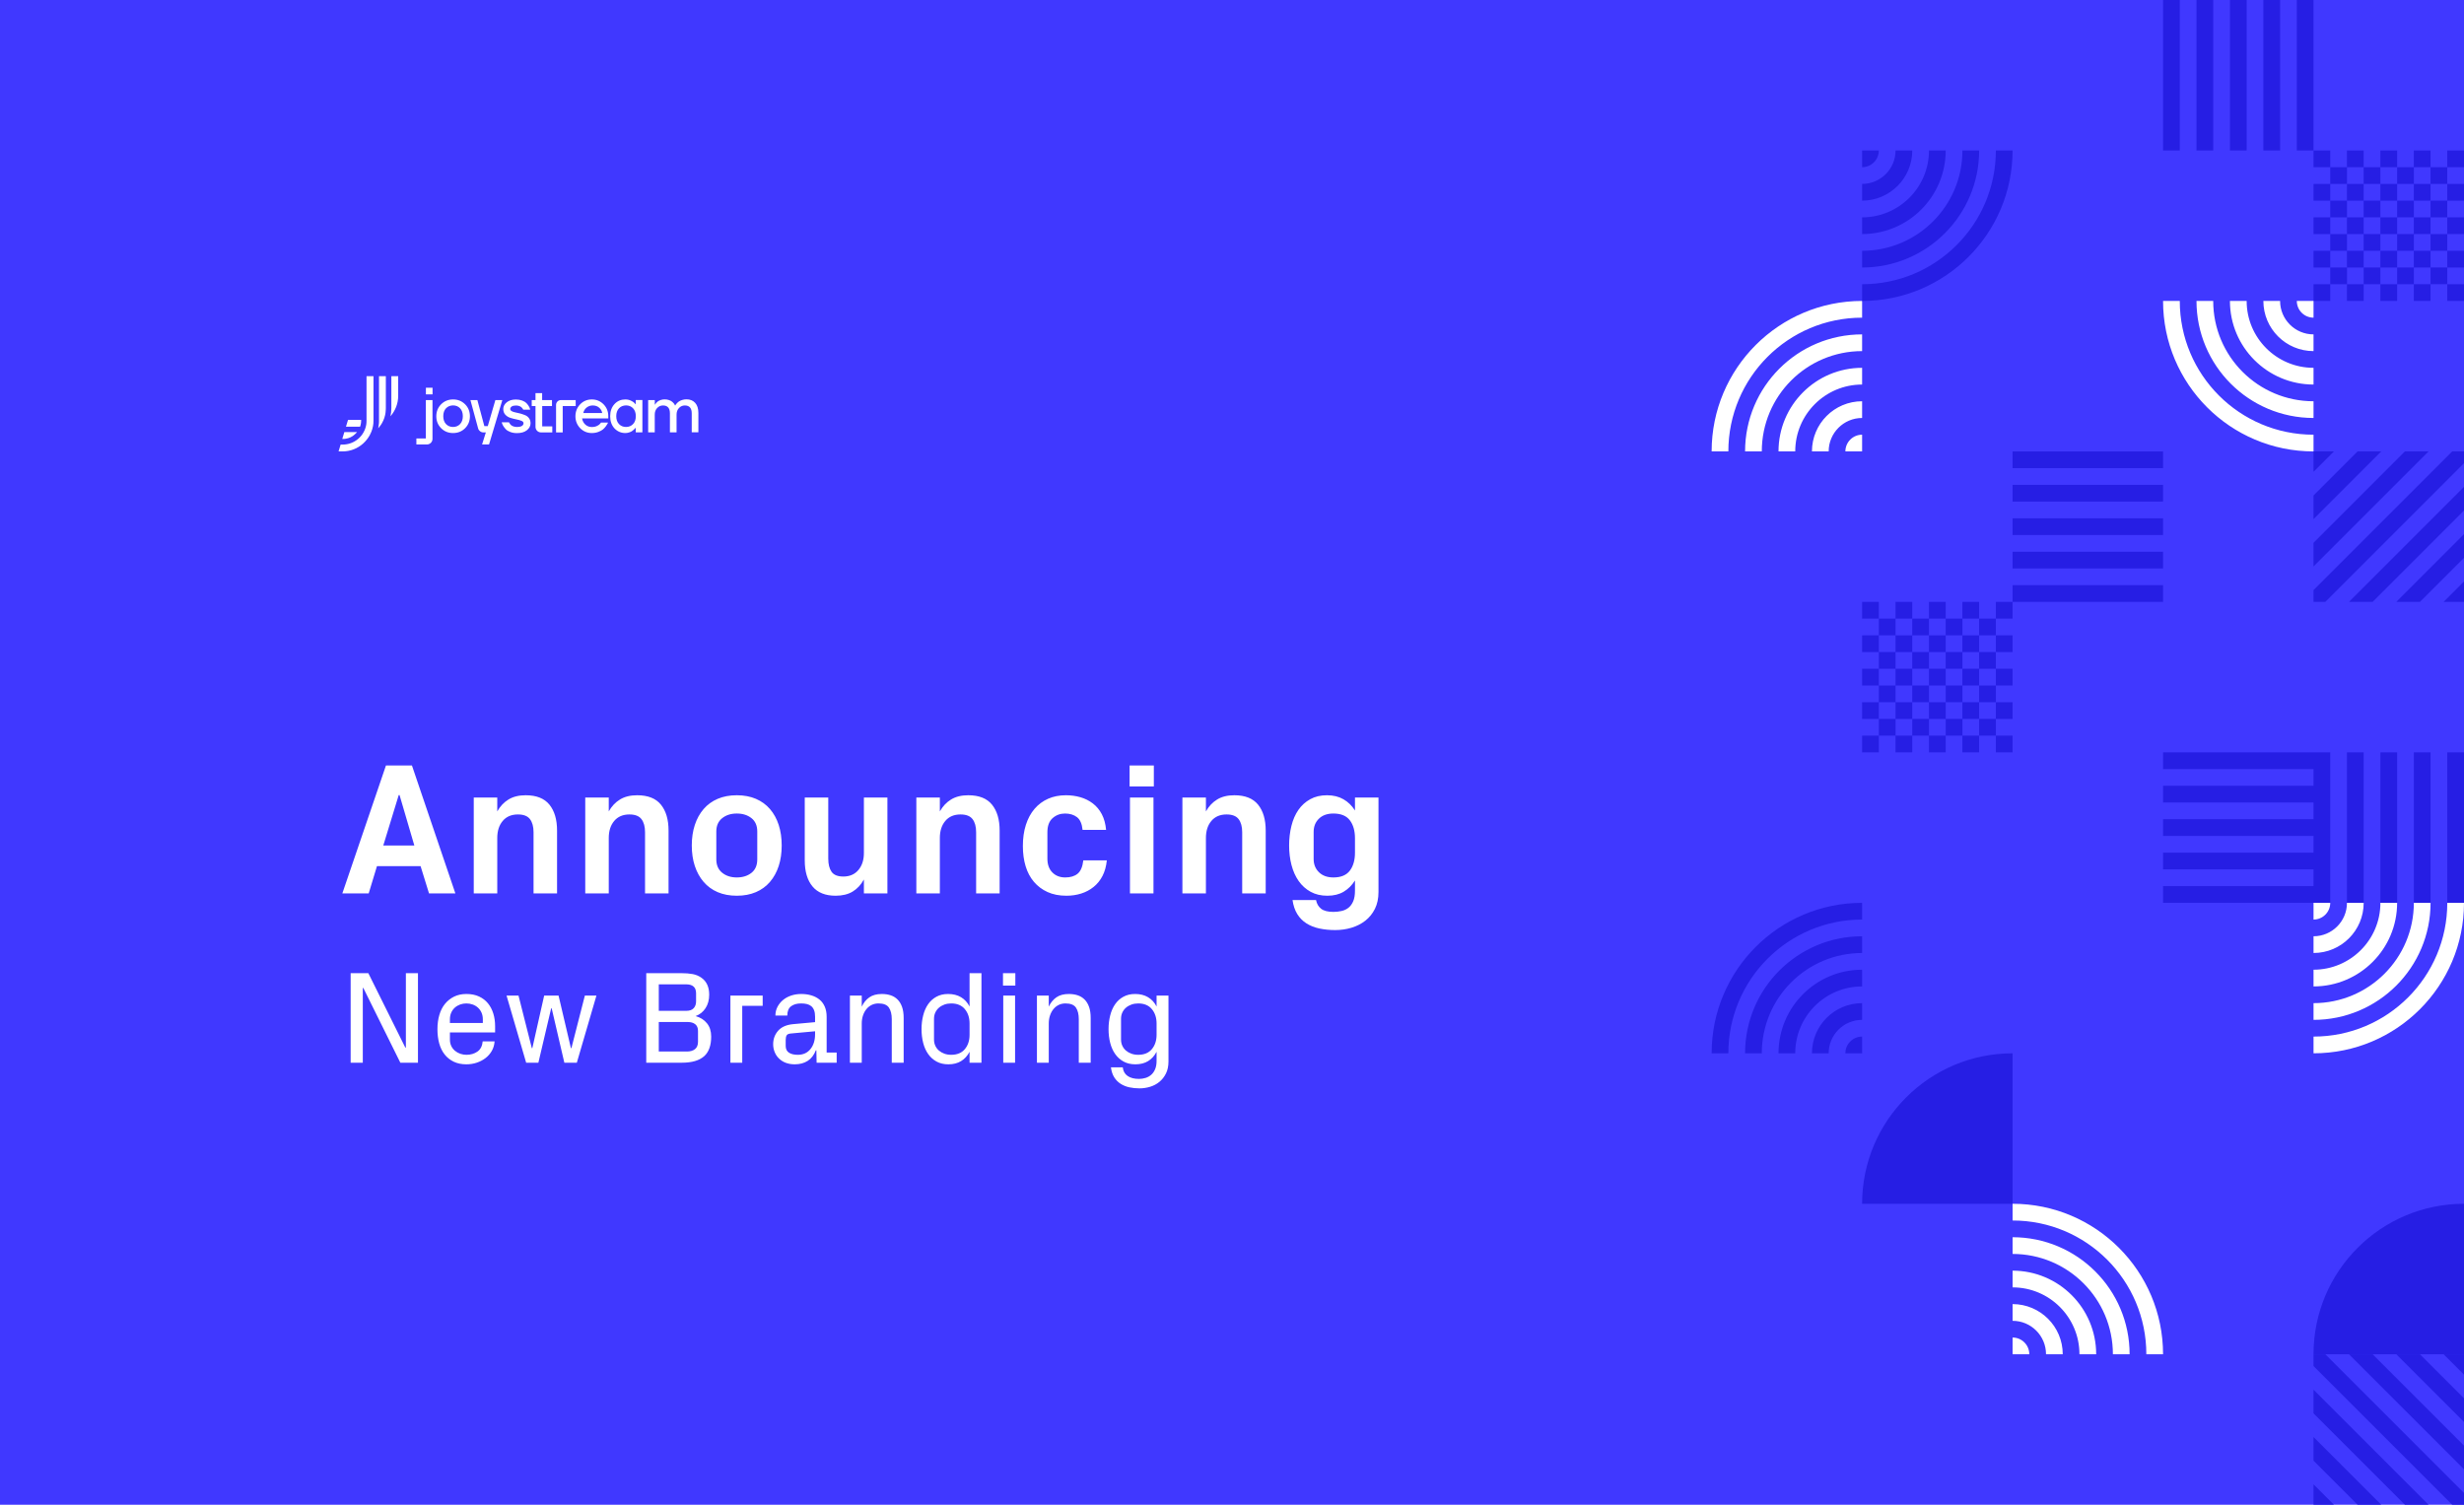 <svg xmlns="http://www.w3.org/2000/svg" width="1310" height="800" viewBox="0 0 1310 800">
  <g fill="none" fill-rule="evenodd">
    <rect width="1310" height="800" fill="#4038FF"/>
    <g transform="translate(910)">
      <path fill="#261EE4" d="M142.214 346.68L133.342 346.68 133.342 355.551 142.214 355.551 142.214 364.444 133.342 364.444 133.342 373.338 142.214 373.338 142.214 382.209 151.107 382.209 151.107 391.102 142.214 391.102 142.214 382.231 133.342 382.231 133.342 391.102 142.214 391.102 142.214 400 133.32 400 133.32 391.107 124.449 391.107 124.449 382.236 115.556 382.236 115.556 391.107 106.663 391.107 106.663 382.236 97.791 382.236 97.791 391.107 106.663 391.107 106.663 400 97.769 400 97.769 391.107 88.898 391.107 88.898 400 80 400 80 391.107 88.893 391.107 88.893 382.236 80 382.236 80 373.342 88.893 373.342 88.893 364.449 80 364.449 80 355.556 88.893 355.556 88.893 346.684 88.893 346.662 97.764 346.662 97.764 337.791 106.658 337.791 106.658 346.662 115.551 346.662 115.551 337.791 124.445 337.791 124.445 346.662 133.316 346.662 133.316 337.791 142.209 337.791 142.209 346.662 151.102 346.662 151.102 355.556 142.209 355.556 142.209 346.68 142.214 346.68zM88.893 346.658L88.893 337.786 80 337.786 80 346.68 88.893 346.68 88.893 346.658zM115.551 391.107L115.551 400 124.445 400 124.445 391.107 115.551 391.107zM142.214 373.342L142.214 364.449 151.107 364.449 151.107 373.342 142.214 373.342zM97.764 382.214L88.893 382.214 88.893 373.342 97.764 373.342 97.764 382.214zM97.786 337.786L97.786 328.893 106.658 328.893 106.658 337.786 115.551 337.786 115.551 328.893 124.445 328.893 124.445 337.786 133.338 337.786 133.338 328.893 142.209 328.893 142.209 337.786 151.102 337.786 151.102 328.893 142.209 328.893 142.209 320 133.316 320 133.316 328.893 124.445 328.893 124.445 320 115.551 320 115.551 328.893 106.658 328.893 106.658 320 97.764 320 97.764 328.893 88.893 328.893 88.893 320 80 320 80 328.893 88.893 328.893 88.893 337.786 97.786 337.786zM133.316 355.551L133.316 364.444 124.445 364.444 124.445 355.551 133.316 355.551zM115.551 355.551L115.551 346.68 124.445 346.68 124.445 355.551 115.551 355.551zM106.658 355.551L115.551 355.551 115.551 364.444 106.658 364.444 106.658 355.551zM106.658 355.551L97.786 355.551 97.786 346.68 106.658 346.68 106.658 355.551zM106.658 373.342L97.786 373.342 97.786 364.449 106.658 364.449 106.658 373.342zM115.551 373.342L115.551 382.214 106.658 382.214 106.658 373.342 115.551 373.342zM124.449 373.342L115.556 373.342 115.556 364.449 124.449 364.449 124.449 373.342zM124.449 373.342L133.32 373.342 133.32 382.214 124.449 382.214 124.449 373.342zM97.764 364.449L97.764 355.556 88.893 355.556 88.893 364.449 97.764 364.449zM160 391.107L151.107 391.107 151.107 400 160 400 160 391.107zM151.107 373.342L160 373.342 160 382.236 151.107 382.236 151.107 373.342zM160 355.551L151.107 355.551 151.107 364.444 160 364.444 160 355.551zM151.107 337.786L160 337.786 160 346.68 151.107 346.68 151.107 337.786zM151.107 320L160 320 160 328.893 151.107 328.893 151.107 320zM382.214 106.68L373.342 106.68 373.342 115.551 382.214 115.551 382.214 124.444 373.342 124.444 373.342 133.338 382.214 133.338 382.214 142.209 391.107 142.209 391.107 151.102 382.214 151.102 382.214 142.231 373.342 142.231 373.342 151.102 382.214 151.102 382.214 160 373.32 160 373.32 151.107 364.449 151.107 364.449 142.236 355.556 142.236 355.556 151.107 346.663 151.107 346.663 142.236 337.791 142.236 337.791 151.107 346.663 151.107 346.663 160 337.769 160 337.769 151.107 328.898 151.107 328.898 160 320 160 320 151.107 328.893 151.107 328.893 142.236 320 142.236 320 133.342 328.893 133.342 328.893 124.449 320 124.449 320 115.556 328.893 115.556 328.893 106.684 328.893 106.662 337.764 106.662 337.764 97.791 346.658 97.791 346.658 106.662 355.551 106.662 355.551 97.791 364.445 97.791 364.445 106.662 373.316 106.662 373.316 97.791 382.209 97.791 382.209 106.662 391.102 106.662 391.102 115.556 382.209 115.556 382.209 106.68 382.214 106.68zM328.893 106.658L328.893 97.786 320 97.786 320 106.68 328.893 106.68 328.893 106.658zM355.551 151.107L355.551 160 364.445 160 364.445 151.107 355.551 151.107zM382.214 133.342L382.214 124.449 391.107 124.449 391.107 133.342 382.214 133.342zM337.764 142.214L328.893 142.214 328.893 133.342 337.764 133.342 337.764 142.214zM337.786 97.786L337.786 88.893 346.658 88.893 346.658 97.786 355.551 97.786 355.551 88.893 364.445 88.893 364.445 97.786 373.338 97.786 373.338 88.893 382.209 88.893 382.209 97.786 391.102 97.786 391.102 88.893 382.209 88.893 382.209 80 373.316 80 373.316 88.893 364.445 88.893 364.445 80 355.551 80 355.551 88.893 346.658 88.893 346.658 80 337.764 80 337.764 88.893 328.893 88.893 328.893 80 320 80 320 88.893 328.893 88.893 328.893 97.786 337.786 97.786zM373.316 115.551L373.316 124.444 364.445 124.444 364.445 115.551 373.316 115.551zM355.551 115.551L355.551 106.68 364.445 106.68 364.445 115.551 355.551 115.551zM346.658 115.551L355.551 115.551 355.551 124.444 346.658 124.444 346.658 115.551zM346.658 115.551L337.786 115.551 337.786 106.68 346.658 106.68 346.658 115.551zM346.658 133.342L337.786 133.342 337.786 124.449 346.658 124.449 346.658 133.342zM355.551 133.342L355.551 142.214 346.658 142.214 346.658 133.342 355.551 133.342zM364.449 133.342L355.556 133.342 355.556 124.449 364.449 124.449 364.449 133.342zM364.449 133.342L373.32 133.342 373.32 142.214 364.449 142.214 364.449 133.342zM337.764 124.449L337.764 115.556 328.893 115.556 328.893 124.449 337.764 124.449zM400 151.107L391.107 151.107 391.107 160 400 160 400 151.107zM391.107 133.342L400 133.342 400 142.236 391.107 142.236 391.107 133.342zM400 115.551L391.107 115.551 391.107 124.444 400 124.444 400 115.551zM391.107 97.786L400 97.786 400 106.68 391.107 106.68 391.107 97.786zM391.107 80L400 80 400 88.893 391.107 88.893 391.107 80zM391.107 480L400 480 400 400 391.107 400 391.107 480zM382.222 480L373.333 480 373.333 400 382.222 400 382.222 480zM364.445 480L355.556 480 355.556 400 364.445 400 364.445 480zM337.778 480L346.667 480 346.667 400 337.778 400 337.778 480zM328.889 480L320 480 320 400 328.889 400 328.889 480zM311.107 80L320 80 320 0 311.107 0 311.107 80zM302.222 80L293.333 80 293.333 0 302.222 0 302.222 80zM284.445 80L275.556 80 275.556 0 284.445 0 284.445 80zM257.778 80L266.667 80 266.667 0 257.778 0 257.778 80zM248.889 80L240 80 240 0 248.889 0 248.889 80zM240 248.893L240 240 160 240 160 248.893 240 248.893zM240 257.778L240 266.667 160 266.667 160 257.778 240 257.778zM240 275.556L240 284.444 160 284.444 160 275.556 240 275.556zM240 302.222L240 293.333 160 293.333 160 302.222 240 302.222zM240 311.111L240 320 160 320 160 311.111 240 311.111zM320 471.107L320 480 240 480 240 471.107 320 471.107zM320 444.436L320 435.542 240 435.542 240 444.436 320 444.436zM320 417.764L320 426.658 240 426.658 240 417.764 320 417.764zM320 400L320 408.893 240 408.893 240 400 320 400zM320 462.213L320 453.32 240 453.32 240 462.213 320 462.213z"/>
      <path fill="#FFF" d="M391.111,480 L400,480 C400,524.182 364.182,560 320,560 L320,551.111 C359.275,551.111 391.111,519.275 391.111,480 Z M373.333,480 L382.222,480 C382.222,514.364 354.364,542.222 320,542.222 L320,533.333 C349.453,533.333 373.333,509.454 373.333,480 Z M364.445,480 L355.556,480 C355.556,499.635 339.636,515.556 320,515.556 L320,524.444 C344.547,524.444 364.445,504.547 364.445,480 Z M337.778,480 L346.667,480 C346.667,494.729 334.729,506.667 320,506.667 L320,497.778 C329.818,497.778 337.778,489.818 337.778,480 Z M320,480 L328.889,480 C328.889,484.911 324.911,488.889 320,488.889 L320,480 Z"/>
      <path fill="#261EE4" d="M8.889,560 L0,560 C0,515.818 35.818,480 80,480 L80,488.889 C40.725,488.889 8.889,520.725 8.889,560 Z M26.667,560 L17.778,560 C17.778,525.636 45.636,497.778 80,497.778 L80,506.667 C50.547,506.667 26.667,530.546 26.667,560 Z M35.556,560 L44.445,560 C44.445,540.364 60.364,524.444 80,524.444 L80,515.556 C55.453,515.556 35.556,535.453 35.556,560 Z M62.222,560 L53.334,560 C53.334,545.271 65.271,533.333 80,533.333 L80,542.222 C70.182,542.222 62.222,550.182 62.222,560 Z M80,560 L71.111,560 C71.111,555.089 75.089,551.111 80,551.111 L80,560 Z"/>
      <path fill="#FFF" d="M8.889,240 L0,240 C0,195.818 35.818,160 80,160 L80,168.889 C40.725,168.889 8.889,200.725 8.889,240 Z M26.667,240 L17.778,240 C17.778,205.636 45.636,177.778 80,177.778 L80,186.667 C50.547,186.667 26.667,210.546 26.667,240 Z M35.556,240 L44.445,240 C44.445,220.364 60.364,204.444 80,204.444 L80,195.556 C55.453,195.556 35.556,215.453 35.556,240 Z M62.222,240 L53.334,240 C53.334,225.271 65.271,213.333 80,213.333 L80,222.222 C70.182,222.222 62.222,230.182 62.222,240 Z M80,240 L71.111,240 C71.111,235.089 75.089,231.111 80,231.111 L80,240 Z"/>
      <path fill="#FFF" d="M248.889,240 L240,240 C240,195.818 275.818,160 320,160 L320,168.889 C280.725,168.889 248.889,200.725 248.889,240 Z M266.667,240 L257.778,240 C257.778,205.636 285.636,177.778 320,177.778 L320,186.667 C290.547,186.667 266.667,210.546 266.667,240 Z M275.556,240 L284.445,240 C284.445,220.364 300.364,204.444 320,204.444 L320,195.556 C295.453,195.556 275.556,215.453 275.556,240 Z M302.222,240 L293.334,240 C293.334,225.271 305.271,213.333 320,213.333 L320,222.222 C310.182,222.222 302.222,230.182 302.222,240 Z M320,240 L311.111,240 C311.111,235.089 315.089,231.111 320,231.111 L320,240 Z" transform="rotate(-90 280 200)"/>
      <path fill="#261EE4" d="M88.889,160 L80,160 C80,115.818 115.818,80 160,80 L160,88.889 C120.725,88.889 88.889,120.725 88.889,160 Z M106.667,160 L97.778,160 C97.778,125.636 125.636,97.778 160,97.778 L160,106.667 C130.547,106.667 106.667,130.546 106.667,160 Z M115.556,160 L124.445,160 C124.445,140.364 140.364,124.444 160,124.444 L160,115.556 C135.453,115.556 115.556,135.453 115.556,160 Z M142.222,160 L133.334,160 C133.334,145.271 145.271,133.333 160,133.333 L160,142.222 C150.182,142.222 142.222,150.182 142.222,160 Z M160,160 L151.111,160 C151.111,155.089 155.089,151.111 160,151.111 L160,160 Z" transform="rotate(-180 120 120)"/>
      <path fill="#FFF" d="M168.889,720 L160,720 C160,675.818 195.818,640 240,640 L240,648.889 C200.725,648.889 168.889,680.725 168.889,720 Z M186.667,720 L177.778,720 C177.778,685.636 205.636,657.778 240,657.778 L240,666.667 C210.547,666.667 186.667,690.546 186.667,720 Z M195.556,720 L204.445,720 C204.445,700.364 220.364,684.444 240,684.444 L240,675.556 C215.453,675.556 195.556,695.453 195.556,720 Z M222.222,720 L213.334,720 C213.334,705.271 225.271,693.333 240,693.333 L240,702.222 C230.182,702.222 222.222,710.182 222.222,720 Z M240,720 L231.111,720 C231.111,715.089 235.089,711.111 240,711.111 L240,720 Z" transform="matrix(-1 0 0 1 400 0)"/>
      <path fill="#261EE4" fill-rule="nonzero" d="M80 640L160 640 160 560C115.818 560 80 595.818 80 640zM320 720L400 720 400 640C355.818 640 320 675.818 320 720z"/>
      <path fill="#261EE4" d="M400,793.734 L400,800 L393.733,800 L320,726.267 L320,720 L326.266,720 L400,793.734 Z M320,738.844 L320,751.423 L368.578,800 L381.155,800 L320,738.844 Z M320,776.577 L320,764 L356,800 L343.422,800 L320,776.577 Z M320,800 L330.844,800 L320,789.156 L320,800 Z M338.844,720 L351.422,720 L400,768.577 L400,781.156 L338.844,720 Z M376.578,720 L364,720 L400,756 L400,743.423 L376.578,720 Z M400,730.844 L389.155,720 L400,720 L400,730.844 Z"/>
      <path fill="#261EE4" d="M400,313.734 L400,320 L393.733,320 L320,246.267 L320,240 L326.266,240 L400,313.734 Z M320,258.844 L320,271.423 L368.578,320 L381.155,320 L320,258.844 Z M320,296.577 L320,284 L356,320 L343.422,320 L320,296.577 Z M320,320 L330.844,320 L320,309.156 L320,320 Z M338.844,240 L351.422,240 L400,288.577 L400,301.156 L338.844,240 Z M376.578,240 L364,240 L400,276 L400,263.423 L376.578,240 Z M400,250.844 L389.155,240 L400,240 L400,250.844 Z" transform="rotate(90 360 280)"/>
    </g>
    <g fill="#FFF" fill-rule="nonzero" transform="translate(180 200)">
      <path d="M41.367 36.3L41.367 33.1 46.4 33.1 46.4 12.7 49.933 12.7 49.933 33.367C49.933 34.967 48.633 36.3 47 36.3L41.367 36.3zM54.533 27.667C52.833 25.967 51.967 23.833 51.967 21.3 51.967 18.767 52.833 16.633 54.533 14.933 56.233 13.233 58.367 12.367 60.9 12.367 63.433 12.367 65.533 13.233 67.267 14.933 68.967 16.633 69.833 18.767 69.833 21.3 69.833 23.833 68.967 25.967 67.267 27.667 65.567 29.367 63.433 30.233 60.9 30.233 58.333 30.233 56.233 29.367 54.533 27.667zM57.1 17.1C56.133 18.133 55.667 19.533 55.667 21.267 55.667 23 56.133 24.4 57.1 25.433 58.067 26.467 59.333 27 60.867 27 62.4 27 63.667 26.467 64.633 25.433 65.6 24.4 66.067 23 66.067 21.267 66.067 19.533 65.6 18.133 64.633 17.1 63.667 16.067 62.4 15.533 60.867 15.533 59.333 15.567 58.067 16.067 57.1 17.1zM70.1 12.7L73.8 12.7 77.5 26.533 79.333 26.533 83.367 12.7 87.067 12.7 80 36.3 76.3 36.3 78.3 29.9 77 29.9C75.7 29.9 74.533 29.033 74.2 27.767L70.1 12.7zM86.733 24.5L90.6 24.5C90.633 24.567 90.667 24.667 90.733 24.767 90.8 24.867 90.933 25.067 91.133 25.367 91.333 25.667 91.6 25.933 91.867 26.133 92.133 26.367 92.567 26.567 93.067 26.733 93.6 26.9 94.167 27 94.8 27 96.033 27 96.933 26.8 97.5 26.433 98.067 26.067 98.333 25.567 98.333 25 98.333 24.467 97.967 24.033 97.233 23.733 96.5 23.433 95.6 23.167 94.533 22.967 93.467 22.767 92.433 22.5 91.367 22.167 90.3 21.833 89.433 21.3 88.667 20.5 87.933 19.7 87.567 18.7 87.567 17.433 87.567 16.1 88.167 14.9 89.4 13.9 90.633 12.9 92.267 12.4 94.267 12.4 95.533 12.4 96.633 12.6 97.633 12.967 98.633 13.333 99.367 13.8 99.867 14.3 100.367 14.833 100.767 15.367 101.1 15.9 101.433 16.433 101.633 16.867 101.733 17.267L101.867 17.8 98.167 17.8C98.133 17.733 98.1 17.667 98.067 17.567 98.033 17.467 97.9 17.3 97.7 17.033 97.5 16.767 97.3 16.567 97.033 16.367 96.767 16.167 96.4 16 95.933 15.833 95.467 15.667 94.9 15.6 94.3 15.6 93.3 15.6 92.567 15.767 92.033 16.133 91.533 16.5 91.267 16.933 91.267 17.467 91.267 17.9 91.533 18.3 92.067 18.6 92.6 18.9 93.267 19.133 94.067 19.267 94.867 19.4 95.733 19.6 96.667 19.867 97.6 20.133 98.433 20.433 99.267 20.767 100.067 21.1 100.733 21.633 101.267 22.367 101.8 23.1 102.067 24 102.067 25.033 102.067 26.467 101.433 27.7 100.133 28.733 98.833 29.767 97.067 30.267 94.833 30.267 93.5 30.267 92.333 30.067 91.3 29.667 90.267 29.267 89.467 28.8 88.933 28.233 88.4 27.667 87.967 27.1 87.6 26.533 87.267 25.967 87.033 25.5 86.933 25.133L86.733 24.5zM102.7 15.9L102.7 12.7 104.7 12.7 104.7 9 108.233 9 108.233 12.7 113.467 12.7 113.467 15.9 108.267 15.9 108.267 26.7 113.633 26.7 113.633 29.9 107.633 29.9C106.033 29.9 104.7 28.6 104.7 26.967L104.7 15.9 102.7 15.9zM119.167 15.9L119.167 29.9 115.633 29.9 115.633 15.267C115.633 13.867 116.767 12.7 118.2 12.7L119.167 12.7 126.067 12.7 126.067 15.9 119.167 15.9zM128.467 27.667C126.8 25.933 125.933 23.8 125.933 21.3 125.933 18.8 126.8 16.667 128.467 14.933 130.167 13.2 132.233 12.367 134.667 12.367 137.1 12.367 139.167 13.233 140.867 14.933 142.567 16.667 143.4 18.767 143.4 21.3L143.4 22.467 129.467 22.467C129.7 23.867 130.333 24.967 131.267 25.8 132.233 26.633 133.367 27.033 134.667 27.033 135.733 27.033 136.633 26.833 137.467 26.433 138.267 26.033 138.833 25.633 139.1 25.233L139.533 24.667 143.233 24.667C143.2 24.833 143.1 25.033 143 25.267 142.9 25.5 142.6 25.967 142.133 26.6 141.667 27.233 141.167 27.8 140.567 28.3 140 28.767 139.167 29.233 138.1 29.633 137.033 30.033 135.9 30.233 134.633 30.233 132.233 30.233 130.167 29.367 128.467 27.667zM130.1 19.6L140.167 19.6C140 18.5 139.467 17.533 138.567 16.767 137.667 15.967 136.533 15.567 135.133 15.567 133.933 15.567 132.833 15.933 131.9 16.667 130.967 17.4 130.367 18.367 130.1 19.6zM146.7 27.767C145.167 26.1 144.4 23.933 144.4 21.3 144.4 18.667 145.167 16.5 146.7 14.833 148.233 13.167 150.167 12.367 152.467 12.367 153.533 12.367 154.5 12.567 155.4 13 156.3 13.433 156.933 13.833 157.3 14.233L157.833 14.867 158 14.867 158 12.667 161.533 12.667 161.533 29.867 158 29.867 158 27.5 157.833 27.5C157.8 27.567 157.7 27.667 157.6 27.8 157.5 27.933 157.267 28.133 156.933 28.467 156.6 28.767 156.233 29.067 155.867 29.3 155.5 29.533 154.967 29.733 154.367 29.933 153.733 30.133 153.1 30.233 152.467 30.233 150.2 30.233 148.267 29.4 146.7 27.767zM164.6 29.9L164.6 12.7 168.133 12.7 168.133 15.067 168.3 15.067C168.333 15 168.4 14.9 168.467 14.767 168.533 14.633 168.7 14.433 169 14.1 169.3 13.8 169.6 13.5 169.967 13.267 170.3 13.033 170.8 12.833 171.4 12.633 172 12.433 172.667 12.333 173.333 12.333 174.133 12.333 174.9 12.433 175.567 12.667 176.267 12.9 176.8 13.167 177.167 13.467 177.567 13.767 177.9 14.1 178.167 14.4 178.433 14.7 178.6 14.967 178.7 15.2L178.867 15.533 179.033 15.533C179.067 15.433 179.133 15.333 179.233 15.167 179.3 15.033 179.533 14.767 179.867 14.4 180.2 14.033 180.567 13.733 180.967 13.433 181.367 13.167 181.933 12.9 182.633 12.667 183.367 12.433 184.1 12.3 184.933 12.3 186.9 12.3 188.467 12.933 189.6 14.2 190.733 15.467 191.3 17.233 191.3 19.567L191.3 29.833 187.767 29.833 187.767 19.767C187.767 16.967 186.533 15.567 184.067 15.567 182.867 15.567 181.833 16.033 180.967 16.933 180.1 17.867 179.7 19.033 179.7 20.433L179.7 29.867 176.167 29.867 176.167 19.767C176.167 16.967 174.933 15.567 172.467 15.567 171.267 15.567 170.233 16.033 169.367 16.933 168.5 17.867 168.1 19.033 168.1 20.433L168.1 29.867 164.6 29.867 164.6 29.9zM46.433 6.133L46.433 9.667 49.967 9.667 49.967 6.133 46.433 6.133zM149.067 17.1C148.1 18.133 147.633 19.533 147.633 21.267 147.633 23 148.1 24.4 149.067 25.433 150.033 26.467 151.3 27 152.833 27 154.367 27 155.633 26.467 156.6 25.433 157.567 24.4 158.033 23 158.033 21.267 158.033 19.533 157.567 18.133 156.6 17.1 155.633 16.067 154.367 15.533 152.833 15.533 151.3 15.567 150.033 16.067 149.067 17.1zM28.067 2.7000624e-13L31.7 2.7000624e-13 31.7 10.433C31.7 14.6 30.133 18.433 27.567 21.333 27.9 19.933 28.067 18.5 28.067 17L28.067 2.7000624e-13zM9.8 29.767C9.7 29.866 9.633 29.966 9.533 30.067 9.5 30.1 9.467 30.133 9.433 30.166 9.333 30.267 9.267 30.366 9.167 30.433 9.133 30.466 9.067 30.533 9.033 30.567 8.933 30.666 8.833 30.767 8.7 30.866 8.567 31 8.433 31.1 8.3 31.233 8.167 31.366 8.033 31.466 7.867 31.567 7.733 31.666 7.6 31.767 7.467 31.866 7.133 32.066 6.8 32.267 6.467 32.433 6.4 32.467 6.333 32.5 6.233 32.533 6.133 32.566 6.067 32.6 6 32.633 5.9 32.666 5.833 32.7 5.733 32.733 5.567 32.8 5.4 32.867 5.2 32.933 5.2 32.933 5.2 32.933 5.167 32.933 5 33 4.833 33.033 4.667 33.066L4.633 33.066C4.467 33.1 4.3 33.166 4.133 33.2 3.933 33.233 3.7 33.3 3.5 33.3 3.433 33.3 3.367 33.333 3.3 33.333L3.267 33.333C3.067 33.367 2.9 33.367 2.7 33.367 2.6 33.367 2.5 33.367 2.4 33.367 2.3 33.367 2.2 33.367 2.1 33.367L1.967 33.367 3.067 29.733 9.8 29.733 9.8 29.767zM25.133-7.10542736e-15L25.133 17C25.133 17.267 25.133 17.567 25.1 17.833 25.1 17.967 25.1 18.1 25.067 18.233 25.067 18.367 25.033 18.5 25.033 18.633 25.033 18.767 25 18.9 25 19.033 25 19.133 24.967 19.267 24.967 19.367L24.967 19.4C24.967 19.433 24.967 19.467 24.967 19.467 24.933 19.6 24.933 19.733 24.9 19.833 24.867 19.967 24.867 20.1 24.833 20.2L24.833 20.233C24.8 20.333 24.8 20.433 24.767 20.533 24.767 20.567 24.767 20.567 24.767 20.6 24.667 21 24.567 21.433 24.433 21.833 24.4 21.933 24.367 22.067 24.333 22.167 24.3 22.3 24.267 22.4 24.2 22.533 24.167 22.667 24.1 22.767 24.067 22.867 24.033 23 23.967 23.1 23.933 23.2 23.9 23.333 23.833 23.433 23.8 23.533 23.767 23.633 23.7 23.767 23.633 23.867 23.6 23.967 23.533 24.1 23.467 24.2 23.4 24.3 23.367 24.433 23.3 24.533 23.267 24.633 23.2 24.7 23.167 24.8 23.067 25 22.967 25.167 22.833 25.367 22.733 25.533 22.633 25.7 22.533 25.833 22.467 25.967 22.4 26.067 22.3 26.167 22.267 26.233 22.2 26.3 22.167 26.333 22.067 26.467 22 26.567 21.9 26.667 21.8 26.8 21.7 26.9 21.633 27.033 21.433 27.267 21.233 27.5 21.033 27.733 21.067 27.6 21.1 27.467 21.133 27.333 21.167 27.233 21.167 27.133 21.2 27.033 21.2 27.033 21.2 27.033 21.2 27 21.2 26.967 21.2 26.967 21.2 26.933 21.233 26.8 21.233 26.667 21.267 26.533 21.3 26.367 21.333 26.2 21.333 26.067 21.333 25.967 21.367 25.867 21.367 25.8 21.367 25.7 21.4 25.633 21.4 25.533 21.433 25.367 21.433 25.2 21.467 25 21.467 24.967 21.467 24.967 21.467 24.933 21.467 24.9 21.467 24.9 21.467 24.867 21.467 24.733 21.5 24.633 21.5 24.5 21.5 24.4 21.5 24.3 21.5 24.2L21.5 24.333C21.5 24.233 21.5 24.133 21.5 24.033 21.5 23.867 21.5 23.733 21.5 23.567L21.5-7.10542736e-15 25.133-7.10542736e-15z"/>
      <path d="M18.567,0 L18.567,23.567 C18.567,24.133 18.533,24.667 18.5,25.2 C18.467,25.667 18.4,26.1 18.3,26.567 C18.1,27.633 17.8,28.667 17.4,29.633 C17.167,30.233 16.867,30.833 16.567,31.4 C15.633,33.067 14.433,34.567 13.033,35.833 C10.133,38.433 6.3,40 2.133,40 L-9.23705556e-14,40 L1.1,36.367 L2.167,36.367 C5.3,36.367 8.167,35.233 10.367,33.367 C11.567,32.367 12.567,31.167 13.3,29.8 C13.5,29.467 13.667,29.1 13.833,28.733 C14.1,28.133 14.3,27.533 14.467,26.9 C14.667,26.2 14.8,25.467 14.833,24.733 C14.867,24.367 14.867,24 14.867,23.633 L14.867,0 L18.567,0 Z"/>
      <path d="M12,23.2 L12,23.567 C12,23.867 12,24.167 11.967,24.433 C11.9,25 11.833,25.567 11.667,26.1 C11.6,26.367 11.533,26.634 11.433,26.867 L3.933,26.867 L5.033,23.233 L12,23.233 L12,23.2 Z"/>
    </g>
    <path fill="#FFF" d="M603.486,528.462 C606.152,528.462 608.442,529.032 610.356,530.171 C612.271,531.31 613.786,532.962 614.902,535.127 L614.902,529.316 L621.226,529.316 L621.226,564.316 C621.226,566.8 620.781,568.936 619.893,570.725 C619.004,572.514 617.836,574.001 616.389,575.186 C614.942,576.37 613.296,577.242 611.45,577.8 C609.604,578.359 607.725,578.638 605.811,578.638 C603.942,578.638 602.159,578.455 600.461,578.091 C598.764,577.726 597.226,577.111 595.847,576.245 C594.469,575.379 593.324,574.234 592.412,572.81 C591.501,571.386 590.908,569.603 590.635,567.461 L596.924,567.461 C597.152,569.512 598.023,571.05 599.539,572.075 C601.054,573.101 603.053,573.613 605.537,573.613 C606.745,573.613 607.918,573.437 609.058,573.083 C610.197,572.73 611.2,572.172 612.065,571.409 C612.931,570.645 613.621,569.654 614.133,568.435 C614.646,567.216 614.902,565.741 614.902,564.009 L614.902,559.189 C613.786,561.331 612.293,562.978 610.425,564.128 C608.556,565.279 606.3,565.854 603.657,565.854 C601.242,565.854 599.14,565.365 597.351,564.385 C595.562,563.405 594.076,562.072 592.891,560.386 C591.706,558.7 590.823,556.723 590.242,554.456 C589.661,552.188 589.37,549.756 589.37,547.158 C589.37,544.583 589.661,542.151 590.242,539.861 C590.823,537.571 591.694,535.588 592.856,533.914 C594.019,532.239 595.488,530.911 597.266,529.932 C599.043,528.952 601.117,528.462 603.486,528.462 Z M521.797,517.388 L521.797,565 L515.474,565 L515.474,559.189 C514.357,561.331 512.865,562.978 510.996,564.128 C509.128,565.279 506.872,565.854 504.229,565.854 C501.813,565.854 499.711,565.365 497.922,564.385 C496.134,563.405 494.647,562.072 493.462,560.386 C492.277,558.7 491.394,556.723 490.813,554.456 C490.232,552.188 489.941,549.756 489.941,547.158 C489.941,544.583 490.232,542.151 490.813,539.861 C491.394,537.571 492.266,535.588 493.428,533.914 C494.59,532.239 496.06,530.911 497.837,529.932 C499.614,528.952 501.688,528.462 504.058,528.462 C506.724,528.462 509.014,529.032 510.928,530.171 C512.842,531.31 514.357,532.962 515.474,535.127 L515.474,517.388 L521.797,517.388 Z M425.991,528.462 C427.905,528.462 429.688,528.707 431.34,529.197 C432.992,529.687 434.428,530.422 435.647,531.401 C436.866,532.381 437.812,533.64 438.484,535.178 C439.156,536.716 439.492,538.534 439.492,540.63 L439.492,559.6 L444.824,559.6 L444.824,565 L434.16,565 L434.023,558.403 L433.75,558.403 C432.77,560.933 431.323,562.807 429.409,564.026 C427.495,565.245 425.205,565.854 422.539,565.854 C420.762,565.854 419.155,565.581 417.72,565.034 C416.284,564.487 415.042,563.678 413.994,562.607 C413.06,561.673 412.336,560.557 411.824,559.258 C411.311,557.959 411.055,556.603 411.055,555.19 C411.055,552.388 411.943,549.984 413.721,547.979 C415.498,545.973 418.164,544.811 421.719,544.492 L433.34,543.433 L433.34,540.562 C433.34,539.172 433.163,538.021 432.81,537.109 C432.457,536.198 431.956,535.474 431.306,534.939 C430.657,534.403 429.876,534.028 428.965,533.811 C428.053,533.595 427.039,533.486 425.923,533.486 C423.69,533.486 421.907,533.988 420.574,534.99 C419.241,535.993 418.574,537.645 418.574,539.946 L412.251,539.946 C412.251,538.26 412.616,536.716 413.345,535.315 C414.074,533.914 415.054,532.7 416.284,531.675 C417.515,530.649 418.962,529.858 420.625,529.299 C422.288,528.741 424.077,528.462 425.991,528.462 Z M247.949,528.462 C250.524,528.462 252.769,528.906 254.683,529.795 C256.597,530.684 258.18,531.897 259.434,533.435 C260.687,534.973 261.632,536.779 262.271,538.853 C262.909,540.926 263.228,543.159 263.228,545.552 L263.228,548.901 L239.199,548.901 L239.199,552.695 C239.199,553.994 239.444,555.145 239.934,556.147 C240.424,557.15 241.09,557.999 241.934,558.694 C242.777,559.389 243.722,559.913 244.771,560.266 C245.819,560.619 246.901,560.796 248.018,560.796 C250.251,560.796 252.187,560.226 253.828,559.087 C255.469,557.948 256.403,556.136 256.631,553.652 L262.954,553.652 C262.817,555.566 262.316,557.27 261.45,558.762 C260.584,560.255 259.462,561.525 258.083,562.573 C256.705,563.621 255.15,564.43 253.418,565 C251.686,565.57 249.863,565.854 247.949,565.854 C245.374,565.854 243.124,565.387 241.199,564.453 C239.273,563.519 237.667,562.231 236.379,560.591 C235.092,558.95 234.135,556.991 233.508,554.712 C232.882,552.433 232.568,549.915 232.568,547.158 C232.568,544.447 232.904,541.934 233.577,539.622 C234.249,537.309 235.251,535.338 236.584,533.708 C237.917,532.079 239.53,530.798 241.421,529.863 C243.312,528.929 245.488,528.462 247.949,528.462 Z M195.825,517.388 L215.479,556.934 L215.786,556.934 L215.786,517.388 L222.212,517.388 L222.212,565 L212.847,565 L193.159,525.249 L192.886,525.249 L192.886,565 L186.426,565 L186.426,517.388 L195.825,517.388 Z M568.247,528.462 C569.979,528.462 571.551,528.695 572.964,529.163 C574.377,529.63 575.596,530.376 576.621,531.401 C577.646,532.427 578.444,533.743 579.014,535.349 C579.583,536.956 579.868,538.909 579.868,541.211 L579.868,565 L573.545,565 L573.545,541.895 C573.545,539.274 573.044,537.218 572.041,535.725 C571.038,534.233 569.181,533.486 566.47,533.486 C565.171,533.486 563.986,533.743 562.915,534.255 C561.844,534.768 560.91,535.503 560.112,536.46 C559.315,537.417 558.694,538.551 558.25,539.861 C557.805,541.171 557.583,542.601 557.583,544.15 L557.583,565 L551.294,565 L551.294,529.316 L557.583,529.316 L557.583,535.195 C558.563,533.099 559.907,531.453 561.616,530.256 C563.325,529.06 565.535,528.462 568.247,528.462 Z M539.673,529.316 L539.673,565 L533.384,565 L533.384,529.316 L539.673,529.316 Z M468.818,528.462 C470.55,528.462 472.122,528.695 473.535,529.163 C474.948,529.63 476.167,530.376 477.192,531.401 C478.218,532.427 479.015,533.743 479.585,535.349 C480.155,536.956 480.439,538.909 480.439,541.211 L480.439,565 L474.116,565 L474.116,541.895 C474.116,539.274 473.615,537.218 472.612,535.725 C471.61,534.233 469.753,533.486 467.041,533.486 C465.742,533.486 464.557,533.743 463.486,534.255 C462.415,534.768 461.481,535.503 460.684,536.46 C459.886,537.417 459.265,538.551 458.821,539.861 C458.376,541.171 458.154,542.601 458.154,544.15 L458.154,565 L451.865,565 L451.865,529.316 L458.154,529.316 L458.154,535.195 C459.134,533.099 460.479,531.453 462.188,530.256 C463.896,529.06 466.107,528.462 468.818,528.462 Z M275.669,529.316 L282.744,557.241 L283.018,557.241 L289.307,529.316 L296.963,529.316 L303.525,557.241 L303.799,557.241 L310.942,529.316 L317.095,529.316 L306.67,565 L300.039,565 L293.306,536.084 L293.032,536.084 L286.23,565 L279.736,565 L269.312,529.316 L275.669,529.316 Z M405.483,529.316 L405.483,534.751 L394.614,534.751 L394.614,565 L388.325,565 L388.325,529.316 L405.483,529.316 Z M362.144,517.388 C364.513,517.388 366.564,517.553 368.296,517.883 C370.028,518.214 371.577,518.869 372.944,519.849 C375.679,521.785 377.046,524.782 377.046,528.838 C377.046,531.618 376.402,533.999 375.115,535.981 C373.827,537.964 372.067,539.377 369.834,540.22 C372.363,540.926 374.374,542.202 375.867,544.048 C377.359,545.894 378.105,548.252 378.105,551.123 C378.105,555.749 376.898,559.189 374.482,561.445 C373.138,562.653 371.469,563.547 369.475,564.128 C367.481,564.709 365.151,565 362.485,565 L343.584,565 L343.584,517.388 L362.144,517.388 Z M433.34,548.286 L420.659,549.448 C419.36,549.539 418.546,549.881 418.215,550.474 C417.885,551.066 417.72,551.875 417.72,552.9 L417.72,556.045 C417.72,557.686 418.289,558.888 419.429,559.651 C420.568,560.414 422.14,560.796 424.146,560.796 C426.994,560.796 429.238,559.782 430.879,557.754 C432.52,555.726 433.34,553.105 433.34,549.893 L433.34,548.286 Z M505.698,533.486 C504.399,533.486 503.197,533.686 502.092,534.084 C500.987,534.483 500.024,535.036 499.204,535.742 C498.384,536.449 497.74,537.303 497.273,538.306 C496.806,539.308 496.572,540.413 496.572,541.621 L496.572,552.695 C496.572,553.903 496.806,555.008 497.273,556.011 C497.74,557.013 498.384,557.862 499.204,558.557 C500.024,559.252 500.981,559.799 502.075,560.198 C503.169,560.597 504.377,560.796 505.698,560.796 C508.866,560.796 511.287,559.793 512.961,557.788 C514.636,555.783 515.474,553.242 515.474,550.166 L515.474,544.15 C515.474,541.074 514.636,538.528 512.961,536.511 C511.287,534.495 508.866,533.486 505.698,533.486 Z M605.127,533.486 C603.828,533.486 602.626,533.686 601.521,534.084 C600.416,534.483 599.453,535.036 598.633,535.742 C597.812,536.449 597.169,537.303 596.702,538.306 C596.235,539.308 596.001,540.413 596.001,541.621 L596.001,552.695 C596.001,553.903 596.235,555.008 596.702,556.011 C597.169,557.013 597.812,557.862 598.633,558.557 C599.453,559.252 600.41,559.799 601.504,560.198 C602.598,560.597 603.805,560.796 605.127,560.796 C608.294,560.796 610.715,559.793 612.39,557.788 C614.065,555.783 614.902,553.242 614.902,550.166 L614.902,544.15 C614.902,541.074 614.065,538.528 612.39,536.511 C610.715,534.495 608.294,533.486 605.127,533.486 Z M365.664,543.364 L350.249,543.364 L350.249,559.053 L365.22,559.053 C366.997,559.053 368.421,558.631 369.492,557.788 C370.563,556.945 371.099,555.635 371.099,553.857 L371.099,548.115 C371.099,546.52 370.609,545.33 369.629,544.543 C368.649,543.757 367.327,543.364 365.664,543.364 Z M247.949,533.486 C246.787,533.486 245.682,533.674 244.634,534.05 C243.586,534.426 242.651,534.979 241.831,535.708 C241.011,536.437 240.367,537.326 239.9,538.374 C239.433,539.422 239.199,540.596 239.199,541.895 L239.199,543.877 L256.699,543.877 L256.699,541.895 C256.699,540.596 256.466,539.422 255.999,538.374 C255.531,537.326 254.893,536.437 254.084,535.708 C253.276,534.979 252.341,534.426 251.282,534.05 C250.222,533.674 249.111,533.486 247.949,533.486 Z M364.878,523.335 L350.249,523.335 L350.249,537.417 L364.878,537.417 C366.655,537.417 367.965,536.95 368.809,536.016 C369.652,535.081 370.073,533.874 370.073,532.393 L370.073,528.12 C370.073,524.953 368.341,523.358 364.878,523.335 Z M539.81,517.388 L539.81,523.984 L533.247,523.984 L533.247,517.388 L539.81,517.388 Z M705.488,422.803 C708.874,422.803 711.803,423.519 714.277,424.951 C716.751,426.383 718.786,428.369 720.381,430.908 L720.381,424.023 L732.881,424.023 L732.881,474.219 C732.881,477.669 732.246,480.664 730.977,483.203 C729.707,485.742 728.006,487.842 725.874,489.502 C723.742,491.162 721.292,492.407 718.525,493.237 C715.758,494.067 712.878,494.482 709.883,494.482 C706.888,494.482 704.089,494.206 701.484,493.652 C698.88,493.099 696.577,492.188 694.575,490.918 C692.573,489.648 690.946,487.996 689.692,485.962 C688.439,483.927 687.601,481.445 687.178,478.516 L699.678,478.516 C700.068,480.501 700.972,482.048 702.388,483.154 C703.804,484.261 705.977,484.814 708.906,484.814 C710.371,484.814 711.803,484.66 713.203,484.351 C714.603,484.041 715.832,483.472 716.89,482.642 C717.948,481.812 718.794,480.664 719.429,479.199 C720.063,477.734 720.381,475.863 720.381,473.584 L720.381,468.115 C718.786,470.654 716.792,472.64 714.399,474.072 C712.007,475.505 709.102,476.221 705.684,476.221 C702.298,476.221 699.336,475.521 696.797,474.121 C694.258,472.721 692.142,470.817 690.449,468.408 C688.757,465.999 687.487,463.175 686.641,459.937 C685.794,456.698 685.371,453.223 685.371,449.512 C685.371,445.833 685.778,442.358 686.592,439.087 C687.406,435.815 688.643,432.983 690.303,430.591 C691.963,428.198 694.062,426.302 696.602,424.902 C699.141,423.503 702.103,422.803 705.488,422.803 Z M440.352,424.023 L440.352,456.494 C440.352,459.489 440.937,461.825 442.109,463.501 C443.281,465.177 445.365,466.016 448.359,466.016 C451.745,466.016 454.414,464.86 456.367,462.549 C458.32,460.238 459.297,457.227 459.297,453.516 L459.297,424.023 L471.797,424.023 L471.797,475 L459.297,475 L459.297,467.578 C457.767,470.378 455.781,472.518 453.34,473.999 C450.898,475.48 447.871,476.221 444.258,476.221 C438.789,476.221 434.688,474.569 431.953,471.265 C429.219,467.961 427.852,463.346 427.852,457.422 L427.852,424.023 L440.352,424.023 Z M391.719,422.803 C395.527,422.803 398.913,423.437 401.875,424.707 C404.837,425.977 407.336,427.791 409.37,430.151 C411.405,432.511 412.951,435.327 414.009,438.599 C415.067,441.87 415.596,445.508 415.596,449.512 C415.596,453.516 415.067,457.145 414.009,460.4 C412.951,463.656 411.405,466.471 409.37,468.848 C407.336,471.224 404.837,473.047 401.875,474.316 C398.913,475.586 395.527,476.221 391.719,476.221 C387.91,476.221 384.525,475.586 381.562,474.316 C378.6,473.047 376.102,471.224 374.067,468.848 C372.033,466.471 370.479,463.656 369.404,460.4 C368.33,457.145 367.793,453.516 367.793,449.512 C367.793,445.508 368.33,441.87 369.404,438.599 C370.479,435.327 372.033,432.511 374.067,430.151 C376.102,427.791 378.6,425.977 381.562,424.707 C384.525,423.437 387.91,422.803 391.719,422.803 Z M566.719,422.803 C569.388,422.803 571.943,423.153 574.385,423.853 C576.826,424.552 579.032,425.651 581.001,427.148 C582.97,428.646 584.565,430.558 585.786,432.886 C587.007,435.213 587.764,437.988 588.057,441.211 L575.557,441.211 C575.231,437.956 574.23,435.693 572.554,434.424 C570.877,433.154 568.77,432.52 566.23,432.52 C563.691,432.52 561.494,433.333 559.639,434.961 C557.783,436.589 556.855,439.095 556.855,442.48 L556.855,456.494 C556.855,459.619 557.734,462.069 559.492,463.843 C561.25,465.617 563.529,466.504 566.328,466.504 C569.128,466.504 571.333,465.837 572.944,464.502 C574.556,463.167 575.557,460.807 575.947,457.422 L588.447,457.422 C588.122,460.612 587.357,463.371 586.152,465.698 C584.948,468.026 583.377,469.971 581.44,471.533 C579.504,473.096 577.306,474.268 574.849,475.049 C572.391,475.83 569.762,476.221 566.963,476.221 C563.154,476.221 559.818,475.57 556.953,474.268 C554.089,472.965 551.672,471.159 549.702,468.848 C547.733,466.536 546.26,463.77 545.283,460.547 C544.307,457.324 543.818,453.744 543.818,449.805 C543.818,445.605 544.355,441.838 545.43,438.501 C546.504,435.164 548.042,432.332 550.044,430.005 C552.046,427.677 554.447,425.895 557.246,424.658 C560.046,423.421 563.203,422.803 566.719,422.803 Z M219.014,406.982 L242.109,475 L228.096,475 L223.604,460.498 L200.41,460.498 L196.016,475 L182.002,475 L205.195,406.982 L219.014,406.982 Z M514.766,422.803 C520.495,422.803 524.71,424.471 527.412,427.808 C530.114,431.144 531.465,435.742 531.465,441.602 L531.465,475 L518.965,475 L518.965,442.48 C518.965,439.486 518.33,437.158 517.061,435.498 C515.791,433.838 513.659,433.008 510.664,433.008 C507.214,433.008 504.52,434.155 502.583,436.45 C500.646,438.745 499.678,441.764 499.678,445.508 L499.678,475 L487.178,475 L487.178,424.023 L499.678,424.023 L499.678,431.396 C501.208,428.662 503.201,426.546 505.659,425.049 C508.117,423.551 511.152,422.803 514.766,422.803 Z M338.74,422.803 C344.469,422.803 348.685,424.471 351.387,427.808 C354.089,431.144 355.439,435.742 355.439,441.602 L355.439,475 L342.939,475 L342.939,442.48 C342.939,439.486 342.305,437.158 341.035,435.498 C339.766,433.838 337.633,433.008 334.639,433.008 C331.188,433.008 328.494,434.155 326.558,436.45 C324.621,438.745 323.652,441.764 323.652,445.508 L323.652,475 L311.152,475 L311.152,424.023 L323.652,424.023 L323.652,431.396 C325.182,428.662 327.176,426.546 329.634,425.049 C332.091,423.551 335.127,422.803 338.74,422.803 Z M656.221,422.803 C661.95,422.803 666.165,424.471 668.867,427.808 C671.569,431.144 672.92,435.742 672.92,441.602 L672.92,475 L660.42,475 L660.42,442.48 C660.42,439.486 659.785,437.158 658.516,435.498 C657.246,433.838 655.114,433.008 652.119,433.008 C648.669,433.008 645.975,434.155 644.038,436.45 C642.101,438.745 641.133,441.764 641.133,445.508 L641.133,475 L628.633,475 L628.633,424.023 L641.133,424.023 L641.133,431.396 C642.663,428.662 644.657,426.546 647.114,425.049 C649.572,423.551 652.607,422.803 656.221,422.803 Z M279.463,422.803 C285.192,422.803 289.408,424.471 292.109,427.808 C294.811,431.144 296.162,435.742 296.162,441.602 L296.162,475 L283.662,475 L283.662,442.48 C283.662,439.486 283.027,437.158 281.758,435.498 C280.488,433.838 278.356,433.008 275.361,433.008 C271.911,433.008 269.217,434.155 267.28,436.45 C265.343,438.745 264.375,441.764 264.375,445.508 L264.375,475 L251.875,475 L251.875,424.023 L264.375,424.023 L264.375,431.396 C265.905,428.662 267.899,426.546 270.356,425.049 C272.814,423.551 275.85,422.803 279.463,422.803 Z M613.252,424.023 L613.252,475 L600.752,475 L600.752,424.023 L613.252,424.023 Z M391.719,432.52 C388.594,432.52 385.998,433.35 383.931,435.01 C381.864,436.67 380.83,439.03 380.83,442.09 L380.83,456.885 C380.83,459.945 381.864,462.313 383.931,463.989 C385.998,465.666 388.594,466.504 391.719,466.504 C394.844,466.504 397.44,465.69 399.507,464.062 C401.574,462.435 402.607,460.042 402.607,456.885 L402.607,442.09 C402.607,438.965 401.574,436.589 399.507,434.961 C397.44,433.333 394.844,432.52 391.719,432.52 Z M708.906,432.52 C705.651,432.52 703.088,433.431 701.216,435.254 C699.344,437.077 698.408,439.421 698.408,442.285 L698.408,456.689 C698.408,459.554 699.352,461.906 701.24,463.745 C703.128,465.584 705.684,466.504 708.906,466.504 C712.91,466.504 715.824,465.299 717.646,462.891 C719.469,460.482 720.381,457.292 720.381,453.32 L720.381,445.703 C720.381,441.699 719.469,438.501 717.646,436.108 C715.824,433.716 712.91,432.52 708.906,432.52 Z M212.422,422.705 L211.982,422.705 L203.779,449.512 L220.283,449.512 L212.422,422.705 Z M613.447,406.982 L613.447,418.115 L600.557,418.115 L600.557,406.982 L613.447,406.982 Z"/>
  </g>
</svg>
